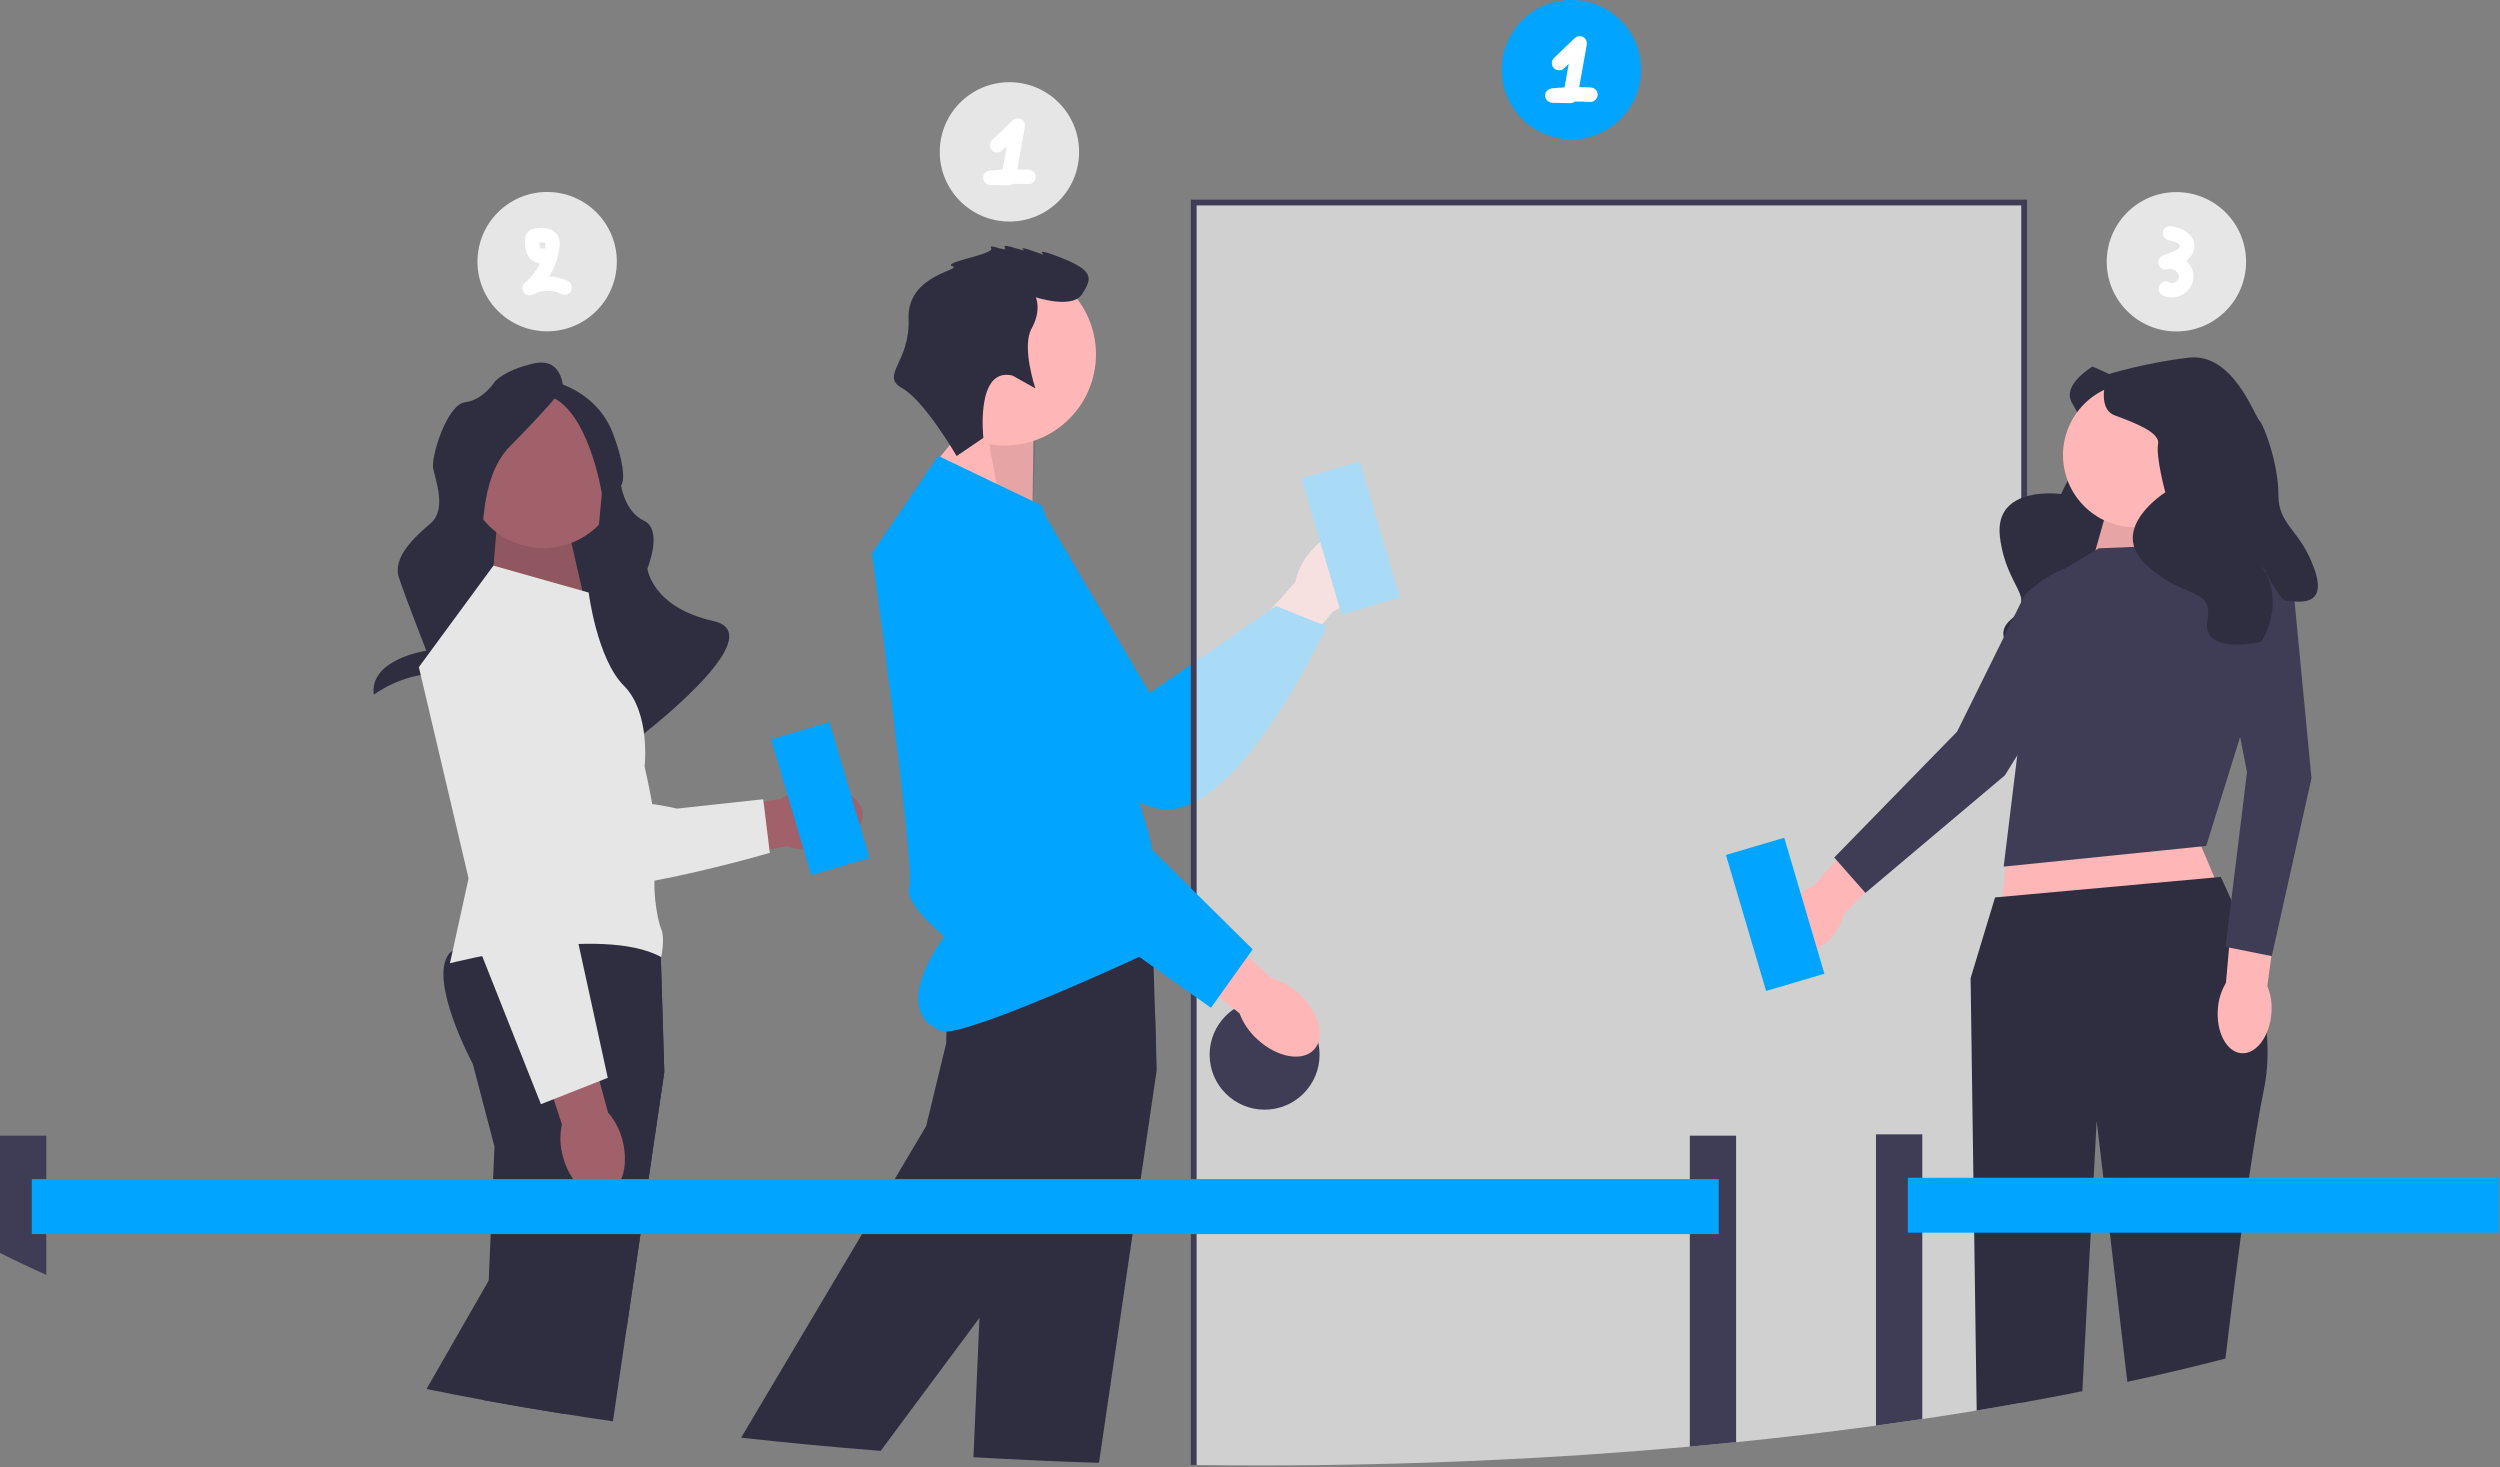 <svg width="864" height="507" viewBox="0 0 864 507" fill="none" xmlns="http://www.w3.org/2000/svg">
<rect x="0" y="0" width="864" height="507" fill="#808080" stroke="none"/>
<g clip-path="url(#clip0_112_132)">
<path d="M452.307 191.353C458.045 184.084 466.447 181.153 471.072 184.806C475.698 188.459 474.795 197.311 469.053 204.582C466.8 207.517 463.876 209.871 460.526 211.445L435.824 241.937L421.762 230.04L447.607 201.243C448.361 197.619 449.973 194.227 452.307 191.353Z" fill="#FFB6B6"/>
<path d="M361.276 178.309L397.319 239.562L440.952 209.421L458.504 216.422C458.504 216.422 427.496 283.91 400.76 279.521C374.024 275.131 320.825 214.74 326.931 193.651C333.038 172.562 361.276 178.309 361.276 178.309Z" fill="#01A4FF"/>
<path d="M469.923 159.431L449.783 165.379L463.661 212.372L483.801 206.425L469.923 159.431Z" fill="#01A4FF"/>
<path d="M356.752 179.831L357.183 151.108L339.47 140.066L320.209 163.626L356.752 179.831Z" fill="#FFB6B6"/>
<path opacity="0.1" d="M356.751 179.831L357.897 151.824L339.469 140.066L345.73 174.727L356.751 179.831Z" fill="black"/>
<path d="M347.265 153.972C364.663 153.972 378.767 139.868 378.767 122.47C378.767 105.073 364.663 90.969 347.265 90.969C329.867 90.969 315.764 105.073 315.764 122.47C315.764 139.868 329.867 153.972 347.265 153.972Z" fill="#FFB6B6"/>
<path d="M399.77 369.766L394.22 407.496L391.43 426.496L379.81 505.556C365.15 505.096 350.68 504.436 336.43 503.606L338.5 455.466L339.75 426.496L340.57 407.496L341.08 395.536L333.61 367.006C333.61 367.006 331.15 362.436 328.65 356.346C328.21 355.266 327.76 354.136 327.33 352.976C324.23 344.686 321.77 334.816 324.86 329.656C325.01 329.416 325.16 329.186 325.33 328.966C326.73 327.156 330.36 325.806 335.29 324.806C338.3 324.186 341.81 323.706 345.59 323.336C357.03 322.206 371 322.036 381.69 322.146C391.36 322.226 398.34 322.526 398.34 322.526L398.44 325.716L398.45 326.026L398.52 328.446L398.69 334.226L399.12 348.506L399.56 363.016L399.77 369.766Z" fill="#2F2E41"/>
<path d="M399.561 363.016L383.991 394.246L374.141 407.496L360.031 426.496L338.501 455.466L304.361 501.416C287.941 500.136 271.841 498.606 256.131 496.866L297.921 426.496L309.201 407.496L320.091 389.166L327.011 360.496C327.011 360.496 327.011 358.966 327.121 356.516C327.171 355.486 327.241 354.286 327.331 352.976C327.941 344.226 329.791 330.276 335.291 324.806C336.031 324.056 336.841 323.476 337.721 323.076C339.371 322.336 342.121 322.516 345.591 323.336C354.171 325.386 367.131 331.426 378.771 337.426C386.821 341.586 394.231 345.716 399.121 348.506L399.561 363.016Z" fill="#2F2E41"/>
<path d="M324.259 157.551L360.046 174.728C360.046 174.728 397.98 287.099 397.98 292.825C397.98 298.551 408.716 302.129 402.274 308.571C395.833 315.013 414.264 320.468 404.332 325.613C394.401 330.759 332.448 358.903 325.559 356.365C306.559 349.365 326.364 323.644 326.364 323.644C326.364 323.644 312.092 312.15 314.239 306.424C316.386 300.698 301.355 191.19 301.355 191.19L324.259 157.551Z" fill="#01A4FF"/>
<path d="M349.917 129.793L357.823 134.217C357.823 134.217 352.974 119.876 356.513 113.551C360.053 107.226 357.99 102.749 357.99 102.749C357.99 102.749 370.614 106.906 373.938 101.706C377.263 96.507 378.362 93.8 367.534 89.402C356.706 85.005 360.78 88.115 360.78 88.115C360.78 88.115 351.533 84.602 353.57 86.157C355.607 87.712 345.904 83.528 347.271 85.539C348.638 87.55 341.187 83.796 342.553 85.806C343.92 87.817 325.291 90.682 329.123 91.996C332.956 93.31 313.416 94.834 314.003 110.113C314.59 125.391 303.949 129.725 311.801 134.166C319.654 138.606 330.613 157.612 330.613 157.612L339.856 151.33C339.856 151.33 337.078 126.762 349.917 129.793Z" fill="#2F2E41"/>
<path d="M282.808 293.492C291.993 292.303 298.823 286.599 298.065 280.755C297.307 274.91 289.248 271.138 280.061 272.329C276.384 272.755 272.863 274.055 269.792 276.12L230.941 281.652L233.926 299.828L271.909 292.445C275.406 293.659 279.144 294.019 282.808 293.492Z" fill="#A0616A"/>
<path d="M164.036 213.733L174.693 293.061C174.693 293.061 177.624 310.123 204.305 307.61C230.987 305.098 266.051 294.75 266.051 294.75L263.769 276.226L233.968 279.455C233.968 279.455 220.056 276.08 217.295 278.356C214.533 280.632 215.802 283.296 213.07 279.982C210.339 276.668 211.711 274.611 209.319 277.509C206.928 280.407 206.442 285.445 205.01 279.205C203.578 272.966 200.913 274.234 200.913 274.234L199.397 216.125C199.397 216.125 191.392 188.406 176.771 197.673C162.149 206.941 164.036 213.733 164.036 213.733Z" fill="#E6E6E6"/>
<path d="M210.743 150.441H157.967V228.424H210.743V150.441Z" fill="#2F2E41"/>
<path d="M169.814 204.644L171.663 182.309H196.238L201.686 205.973L169.814 204.644Z" fill="#A0616A"/>
<path opacity="0.1" d="M169.814 204.644L171.663 182.309H196.238L201.686 205.973L169.814 204.644Z" fill="black"/>
<path d="M214.334 166.856C216.711 152.211 206.766 138.413 192.122 136.037C177.477 133.661 163.679 143.606 161.303 158.25C158.926 172.894 168.872 186.692 183.516 189.069C198.16 191.445 211.958 181.5 214.334 166.856Z" fill="#A0616A"/>
<path d="M194.596 134.294C194.596 134.294 194.596 123.266 184.356 125.629C174.115 127.992 170.965 131.93 170.965 131.93C170.965 131.93 167.026 138.232 160.724 139.02C154.423 139.808 148.909 157.925 149.697 161.863C150.484 165.802 154.423 176.042 148.909 180.768C143.395 185.494 135.518 192.584 137.881 199.673C140.244 206.763 147.333 224.88 147.333 224.88C147.333 224.88 127.56 227.77 129.176 240.11C129.176 240.11 138.669 232.757 151.272 232.757C163.875 232.757 162.3 209.892 162.3 209.892C162.3 209.892 163.088 195.735 165.451 191.796C167.814 187.858 164.663 165.802 176.479 153.986C188.294 142.171 194.596 134.294 194.596 134.294Z" fill="#2F2E41"/>
<path d="M191.445 131.93C191.445 131.93 206.412 135.081 211.926 150.047C217.44 165.013 214.655 167.798 214.655 167.798C214.655 167.798 215.874 176.81 222.565 179.97C229.255 183.131 223.741 196.522 223.741 196.522C223.741 196.522 225.317 209.913 246.585 214.639C267.853 219.365 219.914 255.608 219.914 255.608C219.914 255.608 223.361 238.502 201.305 237.715C179.249 236.927 205.624 196.522 205.624 196.522L207.987 170.527C207.987 170.527 203.261 140.594 189.082 136.656C174.904 132.717 191.445 131.93 191.445 131.93Z" fill="#2F2E41"/>
<path d="M229.58 370.487L224.14 407.497L221.35 426.497L216.62 458.637L211.83 491.207C206.16 490.387 200.56 489.537 195.03 488.657C185.53 487.147 176.23 485.557 167.13 483.877L168.9 442.547L169.59 426.497L170.41 407.497L170.89 396.247L163.41 367.717C163.41 367.717 147.98 338.987 155.14 329.687C155.47 329.267 155.91 328.867 156.47 328.497C158.29 327.267 161.29 326.287 165.06 325.527C173.97 323.707 187.17 323.047 199.2 322.877C214.64 322.657 228.14 323.247 228.14 323.247L228.22 325.597L228.37 330.697L229.58 370.487Z" fill="#2F2E41"/>
<path d="M229.58 370.487L224.14 407.497L221.35 426.497L216.62 458.637L195.03 488.657C185.53 487.147 176.23 485.557 167.13 483.877C160.44 482.647 153.87 481.367 147.4 480.047L168.9 442.547L178.1 426.497L188.98 407.497L194.21 398.377L198.76 390.437L202.09 375.637L204.65 364.287L205.24 361.667C205.24 361.667 205.18 357.547 205.57 352.017C206.17 343.637 207.82 331.997 212.36 326.527C213.24 325.447 214.24 324.617 215.37 324.087C217.73 322.977 222.39 323.737 228.22 325.597L228.37 330.697L229.58 370.487Z" fill="#2F2E41"/>
<path d="M203.452 204.789L202.796 204.604L170.528 195.484L144.762 230.555L161.939 303.56L155.498 332.905C155.498 332.905 207.746 319.306 228.503 330.758C228.503 330.758 229.934 324.232 228.503 321.054C227.071 317.875 224.924 304.648 227.071 298.736C229.218 292.824 222.777 264.911 222.777 264.911C222.777 264.911 224.924 246.301 215.62 236.997C206.315 227.692 203.452 204.789 203.452 204.789Z" fill="#E6E6E6"/>
<path d="M194.494 399.541C196.808 408.508 203.311 414.583 209.017 413.11C214.724 411.636 217.473 403.173 215.157 394.203C214.281 390.607 212.557 387.273 210.128 384.48L199.845 346.609L182.176 351.814L194.189 388.596C193.416 392.216 193.52 395.969 194.494 399.541Z" fill="#A0616A"/>
<path d="M199.181 237.023C199.181 237.023 189.173 209.978 178.205 211.739C167.236 213.499 157.236 230.499 157.236 230.499L165.165 326.706L186.945 381.607L210.047 372.499L198.047 317.632L199.181 237.023Z" fill="#E6E6E6"/>
<path opacity="0.7" d="M699.551 69.996V484.626C699.221 484.696 698.891 484.756 698.551 484.806C693.481 485.726 688.341 486.606 683.141 487.466C676.961 488.486 670.691 489.476 664.341 490.426C659.061 491.206 653.731 491.966 648.341 492.696C632.651 494.846 616.521 496.756 600.001 498.416C594.711 498.956 589.371 499.466 584.001 499.946C537.051 504.166 487.151 506.446 435.411 506.446C428.081 506.446 420.801 506.396 413.551 506.306C413.211 506.306 412.881 506.306 412.551 506.296V69.996H699.551Z" fill="#F2F2F2"/>
<path d="M698.551 206.786V208.016L698.681 207.756C698.671 207.436 698.621 207.116 698.551 206.786ZM412.551 337.426L411.551 336.616V426.496H412.551V506.296C412.881 506.306 413.211 506.306 413.551 506.306V276.806C413.221 276.986 412.891 277.156 412.551 277.326V337.426ZM411.551 68.996V506.276C411.881 506.286 412.211 506.296 412.551 506.296C412.881 506.306 413.211 506.306 413.551 506.306V70.996H698.551V484.806C698.891 484.756 699.221 484.696 699.551 484.626C699.881 484.576 700.221 484.516 700.551 484.446V68.996H411.551Z" fill="#3F3D56"/>
<path d="M437.047 383.5C447.54 383.5 456.047 374.993 456.047 364.5C456.047 354.007 447.54 345.5 437.047 345.5C426.553 345.5 418.047 354.007 418.047 364.5C418.047 374.993 426.553 383.5 437.047 383.5Z" fill="#3F3D56"/>
<path d="M434.587 359.236C441.407 365.501 450.168 367.06 454.155 362.719C458.141 358.377 455.843 349.781 449.019 343.515C446.328 340.974 443.067 339.115 439.51 338.094L410.276 311.914L398.283 325.894L428.376 350.218C429.696 353.677 431.826 356.769 434.587 359.236Z" fill="#FFB6B6"/>
<path d="M350.094 220.33C350.094 220.33 326.982 203.084 318.737 210.529C310.492 217.975 311.352 237.679 311.352 237.679L370.35 314.084L418.495 348.298L432.923 328.086L393.001 288.58L350.094 220.33Z" fill="#01A4FF"/>
<path d="M600 392.496V498.416C594.71 498.956 589.37 499.466 584 499.946V392.496H600Z" fill="#3F3D56"/>
<path d="M16 392.496V440.596C10.41 438.126 5.07 435.586 0 432.996V392.496H16Z" fill="#3F3D56"/>
<path d="M593.996 407.5H10.996V426.5H593.996V407.5Z" fill="#01A4FF"/>
<path d="M723.181 126.672C723.181 126.672 712.515 132.927 716.013 139.114C719.511 145.3 724.388 153.726 721.079 156.38C717.771 159.034 712.309 170.735 712.309 170.735C712.309 170.735 688.993 167.478 691.182 185.589C693.371 203.701 704.324 206.17 694.936 214.137C685.548 222.105 704.693 231.634 704.693 231.634C704.693 231.634 717.91 227.515 720.925 214.849C723.941 202.183 718.237 224.534 720.15 226.136C722.063 227.739 729.49 238.302 734.746 224.258C740.001 210.213 734.797 204.768 741.742 196.479C748.686 188.19 753.407 174.784 753.201 172.44C752.994 170.096 761.144 148.711 748.599 140.371C736.054 132.031 723.181 126.672 723.181 126.672Z" fill="#2F2E41"/>
<path d="M632.642 324.176C627.294 330.201 619.851 332.326 616.017 328.922C612.183 325.518 613.411 317.876 618.761 311.85C620.865 309.413 623.522 307.516 626.51 306.317L649.489 281.074L661.105 292.11L637.218 315.823C636.382 318.933 634.812 321.797 632.642 324.176Z" fill="#FFB6B6"/>
<path d="M699.838 205.411C699.838 205.411 713.775 192.608 719.655 196.918C725.534 201.228 726.289 214.149 726.289 214.149L692.876 267.971L644.683 308.591L633.914 296.36L676.384 252.833L699.838 205.411Z" fill="#3F3D56"/>
<path d="M728.081 176.402L720.531 203.236H761.968L748.323 170.172L728.081 176.402Z" fill="#FFB6B6"/>
<path opacity="0.1" d="M728.081 176.402L720.531 203.236H761.968L748.323 170.172L728.081 176.402Z" fill="black"/>
<path d="M749.093 264.957L773.391 322.356L691.164 318.295L696.753 264.957H749.093Z" fill="#FFB6B6"/>
<path d="M725.324 189.499L759.611 188.07L782.468 228.071L762.468 292.358L692.467 299.501L700.047 237.502L703.896 202.356L725.324 189.499Z" fill="#3F3D56"/>
<path d="M782.469 376.206C780.819 384.196 779.029 395.146 777.279 407.016C776.369 413.196 775.469 419.626 774.609 426.016C772.389 442.406 770.409 458.536 769.099 469.516C758.219 472.336 746.909 475.026 735.199 477.566L729.149 426.016L726.919 407.016L724.609 387.356L723.569 407.016L722.559 426.016L719.659 480.806C713.389 482.066 707.019 483.276 700.549 484.446C700.219 484.516 699.879 484.576 699.549 484.626C699.219 484.696 698.889 484.756 698.549 484.806C693.479 485.726 688.339 486.606 683.139 487.466L682.279 426.016L682.009 407.016L681.039 338.076L689.489 310.156L692.039 309.926L698.549 309.336L699.549 309.246L700.549 309.146L765.309 303.266L767.469 303.066C767.469 303.066 769.009 306.076 771.129 311.086C771.309 311.506 771.499 311.946 771.689 312.396C773.519 316.796 775.699 322.506 777.689 328.956C780.319 337.436 782.629 347.196 783.399 356.906C783.919 363.496 783.739 370.056 782.469 376.206Z" fill="#2F2E41"/>
<path d="M784.998 350.14C784.396 358.174 779.763 364.374 774.65 363.99C769.538 363.606 765.883 356.783 766.487 348.747C766.684 345.534 767.648 342.414 769.298 339.65L772.28 305.645L788.208 307.384L783.577 340.722C784.796 343.703 785.283 346.933 784.998 350.14Z" fill="#FFB6B6"/>
<path d="M766.477 214.946C766.477 214.946 769.804 196.316 777.093 196.181C784.382 196.046 792.813 205.867 792.813 205.867L798.85 268.929L785.132 330.446L769.153 327.242L776.559 266.882L766.477 214.946Z" fill="#3F3D56"/>
<path d="M737.927 182.232C751.708 182.232 762.881 171.06 762.881 157.278C762.881 143.497 751.708 132.324 737.927 132.324C724.145 132.324 712.973 143.497 712.973 157.278C712.973 171.06 724.145 182.232 737.927 182.232Z" fill="#FFB6B6"/>
<path d="M728.36 129.414C728.36 129.414 724.201 141.059 730.855 143.554C737.51 146.05 746.659 149.377 745.828 153.536C744.996 157.695 748.323 170.172 748.323 170.172C748.323 170.172 728.36 182.649 741.669 195.126C754.977 207.603 764.959 202.462 762.88 214.598C760.8 226.734 781.595 221.744 781.595 221.744C781.595 221.744 789.081 210.098 783.259 198.453C777.436 186.808 787.418 207.603 789.913 207.603C792.409 207.603 804.886 210.93 799.895 196.79C794.904 182.649 787.418 181.817 787.418 171.004C787.418 160.19 782.427 146.882 780.763 145.218C779.1 143.554 771.614 121.928 756.641 123.591C741.669 125.255 728.36 129.414 728.36 129.414Z" fill="#2F2E41"/>
<path d="M616.626 289.529L596.486 295.477L610.364 342.47L630.505 336.522L616.626 289.529Z" fill="#01A4FF"/>
<path d="M286.626 249.529L266.486 255.477L280.364 302.47L300.505 296.522L286.626 249.529Z" fill="#01A4FF"/>
<path d="M664.34 392.016V490.426C659.06 491.206 653.73 491.966 648.34 492.696V392.016H664.34Z" fill="#3F3D56"/>
<path d="M863.656 407.016H659.342V426.016H863.656V407.016Z" fill="#01A4FF"/>
<path d="M348.857 76.565C362.155 76.565 372.936 65.784 372.936 52.486C372.936 39.187 362.155 28.406 348.857 28.406C335.558 28.406 324.777 39.187 324.777 52.486C324.777 65.784 335.558 76.565 348.857 76.565Z" fill="#E6E6E6"/>
<path d="M752.163 114.545C765.462 114.545 776.242 103.765 776.242 90.466C776.242 77.167 765.462 66.387 752.163 66.387C738.865 66.387 728.084 77.167 728.084 90.466C728.084 103.765 738.865 114.545 752.163 114.545Z" fill="#E6E6E6"/>
<path d="M355.442 58.619C354.152 58.552 352.862 58.523 351.572 58.512C352.428 53.696 353.284 48.879 354.14 44.063C354.337 42.956 354.01 41.835 352.992 41.239C352.02 40.671 350.765 40.862 349.962 41.63C347.585 43.904 345.208 46.177 342.831 48.45C341.855 49.384 341.891 51.046 342.831 51.986C343.806 52.961 345.388 52.922 346.366 51.986C346.892 51.483 347.417 50.981 347.942 50.478L346.495 58.623C345.085 58.693 343.676 58.785 342.27 58.923C340.926 59.055 339.77 59.977 339.77 61.423C339.77 62.803 340.914 63.893 342.27 63.923C344.347 63.969 346.424 64.015 348.501 64.061C349.018 64.073 349.587 63.864 350.047 63.519C351.845 63.502 353.644 63.526 355.442 63.619C356.792 63.689 357.942 62.42 357.942 61.119C357.942 59.707 356.796 58.689 355.442 58.619Z" fill="white"/>
<path d="M543.068 48.158C556.366 48.158 567.147 37.378 567.147 24.079C567.147 10.781 556.366 0 543.068 0C529.769 0 518.988 10.781 518.988 24.079C518.988 37.378 529.769 48.158 543.068 48.158Z" fill="#01A4FF"/>
<path d="M549.653 30.213C548.363 30.146 547.073 30.116 545.783 30.106C546.639 25.29 547.495 20.473 548.351 15.656C548.548 14.55 548.221 13.429 547.202 12.833C546.231 12.265 544.976 12.456 544.173 13.224C541.796 15.497 539.419 17.771 537.042 20.044C536.066 20.977 536.102 22.64 537.042 23.579C538.017 24.555 539.599 24.516 540.577 23.579C541.103 23.077 541.628 22.575 542.153 22.072L540.706 30.216C539.296 30.287 537.887 30.378 536.48 30.517C535.137 30.649 533.98 31.571 533.98 33.017C533.98 34.397 535.125 35.486 536.48 35.517C538.558 35.563 540.635 35.609 542.712 35.655C543.229 35.667 543.798 35.458 544.258 35.113C546.056 35.096 547.855 35.12 549.653 35.213C551.003 35.283 552.153 34.014 552.153 32.713C552.153 31.301 551.007 30.283 549.653 30.213Z" fill="white"/>
<path d="M189.095 114.502C202.393 114.502 213.174 103.722 213.174 90.423C213.174 77.124 202.393 66.344 189.095 66.344C175.796 66.344 165.016 77.124 165.016 90.423C165.016 103.722 175.796 114.502 189.095 114.502Z" fill="#E6E6E6"/>
<path d="M196.419 97.249C194.349 96.179 192.089 95.609 189.819 95.529C191.589 92.679 192.809 89.479 193.289 86.179C193.569 84.209 193.599 82.239 192.209 80.649C191.149 79.429 189.619 78.959 188.069 78.809C186.809 78.689 185.309 78.769 184.119 79.169C182.029 79.849 181.339 81.649 181.389 83.699C181.439 85.649 181.739 87.629 183.049 89.159C183.949 90.209 185.259 90.899 186.629 91.009C185.369 93.609 183.559 95.909 181.269 97.839C180.319 98.629 180.349 100.219 181.069 101.119C181.849 102.099 183.179 102.379 184.299 101.759C187.239 100.119 190.919 100.029 193.899 101.569C195.099 102.189 196.609 101.879 197.319 100.669C197.979 99.549 197.629 97.869 196.419 97.249ZM188.479 84.449C188.479 84.609 188.469 84.759 188.449 84.919C188.439 85.009 188.429 85.089 188.429 85.139C188.419 85.189 188.419 85.229 188.409 85.239V85.249C188.369 85.499 188.309 85.739 188.269 85.979C187.869 85.869 187.449 85.859 187.039 85.999C186.999 86.009 186.979 86.009 186.949 86.019H186.919C186.839 85.959 186.779 85.909 186.939 86.009C186.849 85.909 186.799 85.849 186.769 85.829L186.699 85.699C186.709 85.739 186.709 85.769 186.709 85.779C186.689 85.749 186.659 85.659 186.609 85.499C186.559 85.319 186.509 85.129 186.469 84.939C186.409 84.639 186.399 84.249 186.389 83.809C186.429 83.809 186.469 83.799 186.479 83.799C186.769 83.779 187.049 83.769 187.339 83.769C187.529 83.769 187.719 83.789 187.909 83.799C187.959 83.819 188.279 83.889 188.399 83.919C188.419 83.939 188.449 83.959 188.469 83.969C188.489 83.999 188.499 84.019 188.529 84.049L188.479 84.449Z" fill="white"/>
<path d="M755.521 90.147C757.201 88.857 758.531 86.957 758.391 84.757C758.131 80.697 754.151 78.847 750.631 78.167C749.301 77.907 747.931 78.537 747.551 79.907C747.221 81.137 747.971 82.727 749.301 82.987C749.871 83.097 750.441 83.227 751.011 83.397C751.301 83.477 751.591 83.577 751.871 83.697C751.951 83.737 752.241 83.867 752.291 83.897C752.521 84.017 752.761 84.157 752.981 84.317C753.001 84.347 753.121 84.457 753.201 84.537C753.021 84.397 753.361 84.927 753.361 84.797C753.381 84.847 753.391 84.887 753.401 84.927V85.017C753.401 85.027 753.341 85.227 753.361 85.227C753.201 85.487 753.141 85.607 753.041 85.707C752.611 86.187 752.311 86.367 751.681 86.667C750.221 87.377 748.611 87.757 747.151 88.497C744.611 89.797 746.381 93.847 749.081 93.067C749.211 93.037 749.331 92.997 749.461 92.967C749.531 92.957 749.651 92.937 749.731 92.937C749.901 92.937 750.061 92.937 750.221 92.947H750.281C750.611 93.017 750.941 93.097 751.251 93.227C751.291 93.247 751.351 93.277 751.401 93.317C751.541 93.397 751.691 93.487 751.831 93.567L751.991 93.677L752.001 93.687C752.131 93.787 752.241 93.907 752.361 94.017C752.381 94.037 752.491 94.167 752.551 94.227C752.601 94.297 752.701 94.427 752.711 94.447C752.801 94.597 752.891 94.757 752.971 94.917C752.981 94.947 752.991 94.997 753.001 95.047C753.021 95.147 753.051 95.257 753.081 95.367C753.071 95.407 753.091 95.577 753.091 95.687C753.091 95.717 753.091 95.737 753.101 95.757C753.071 95.887 753.031 96.017 753.001 96.147C752.991 96.177 752.991 96.187 752.991 96.197C752.901 96.367 752.801 96.527 752.711 96.687C752.701 96.707 752.681 96.717 752.671 96.737V96.747C752.561 96.857 752.471 96.957 752.361 97.067C752.291 97.137 752.201 97.207 752.121 97.277C752.061 97.307 751.901 97.427 751.861 97.447C751.721 97.517 751.591 97.597 751.451 97.667H751.441C751.431 97.677 751.421 97.677 751.411 97.677C751.221 97.737 751.041 97.787 750.861 97.837H750.831C750.661 97.837 750.261 97.787 750.261 97.807C750.201 97.797 750.121 97.777 750.071 97.767C749.961 97.707 749.751 97.597 749.751 97.597C746.981 95.937 744.461 100.267 747.221 101.917C751.701 104.597 757.801 100.997 758.081 95.917C758.211 93.607 757.151 91.577 755.521 90.147Z" fill="white"/>
</g>
<defs>
<clipPath id="clip0_112_132">
<rect width="863.656" height="506.446" fill="white"/>
</clipPath>
</defs>
</svg>
